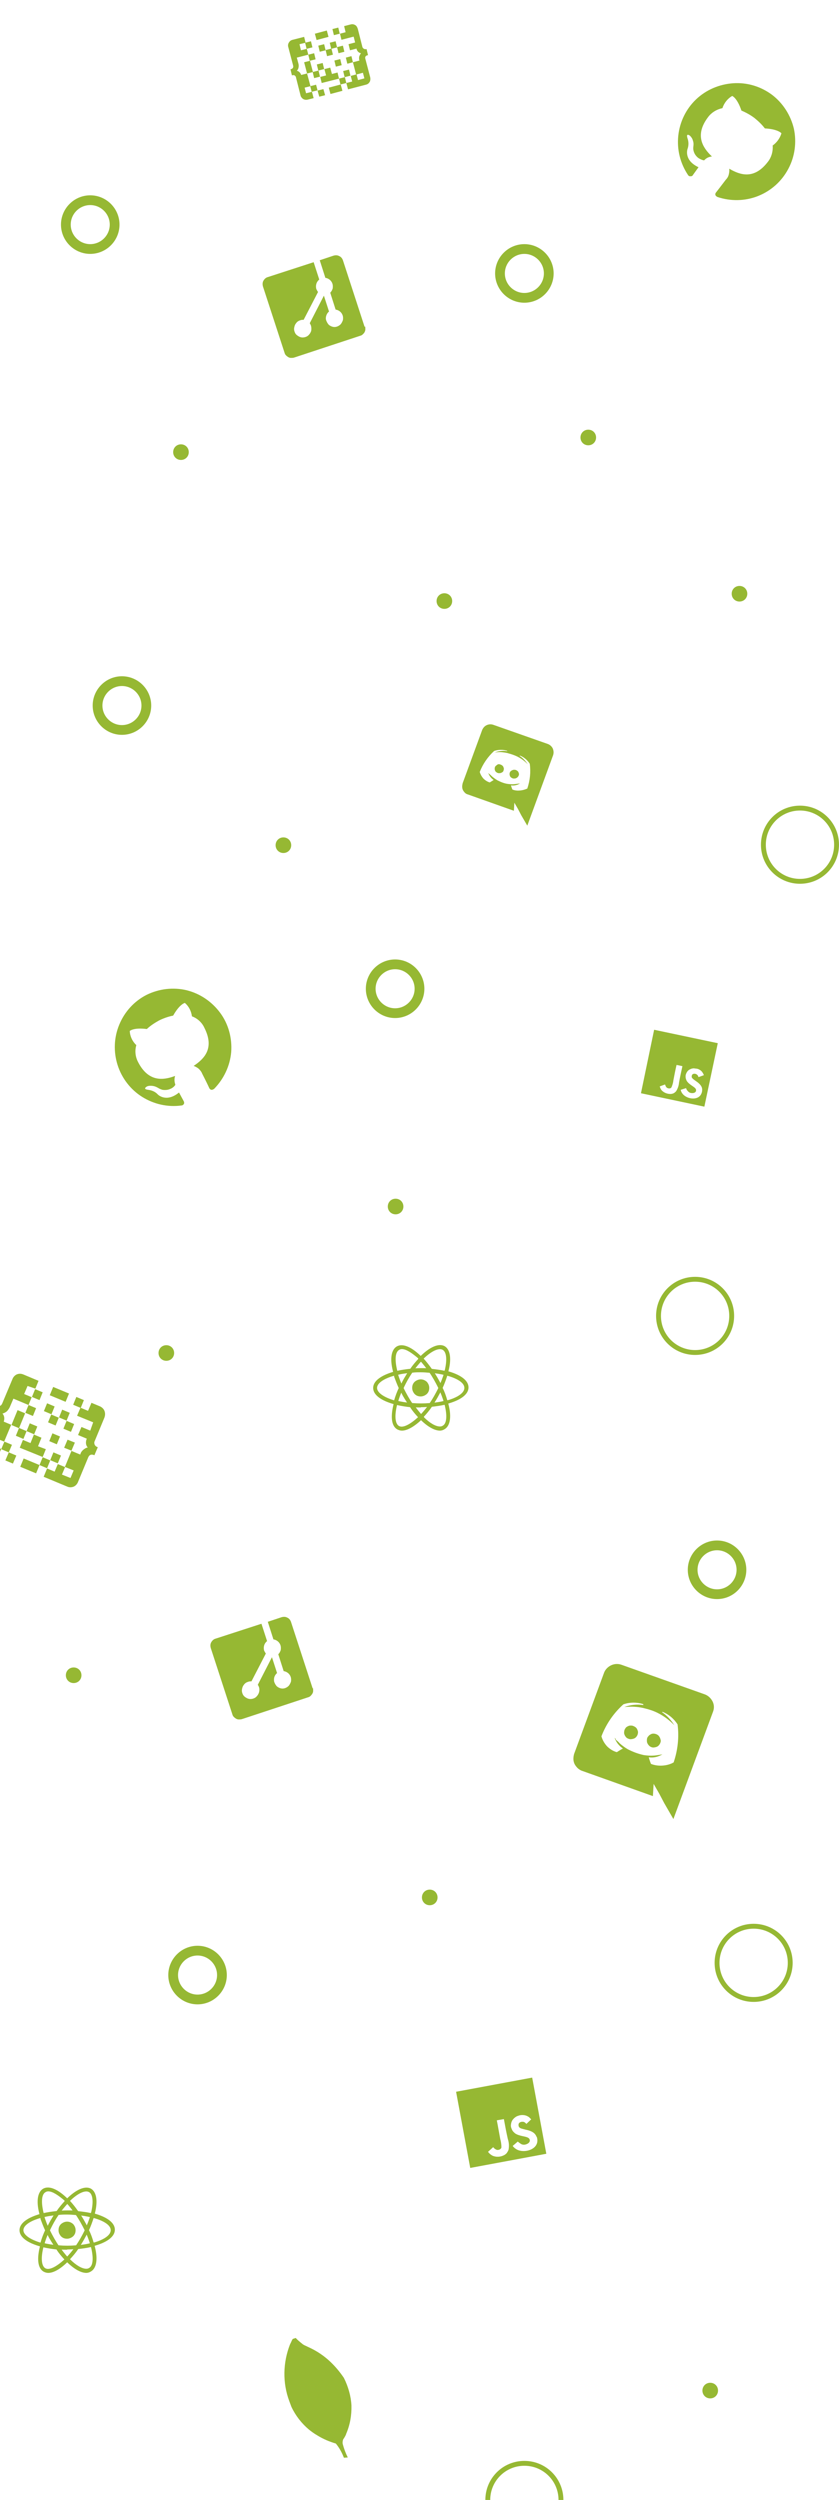 <?xml version="1.0" encoding="utf-8"?>
<!-- Generator: Adobe Illustrator 23.0.6, SVG Export Plug-In . SVG Version: 6.00 Build 0)  -->
<svg version="1.1" id="Capa_1" xmlns="http://www.w3.org/2000/svg" xmlns:xlink="http://www.w3.org/1999/xlink" x="0px" y="0px"
	 viewBox="0 0 344 1024" style="enable-background:new 0 0 344 1024;" xml:space="preserve">
<style type="text/css">
	.st0{fill:#96B833;}
	.st1{fill:none;stroke:#96B833;stroke-width:4;stroke-miterlimit:10;}
	.st2{fill:none;stroke:#96B833;stroke-width:2;stroke-miterlimit:10;}
</style>
<g id="Trama">
	<g>
		<g>
			<path id="Vector" class="st0" d="M122.8,18.1l0.6,2.5l2.4-0.6l0.6,2.4l-4.7,1.2l0.7,2.6c0.1,0.5,0.1,1,0,1.5
				c-0.1,0.5-0.3,0.9-0.7,1.3c0,0,1.2,0.1,1.8,1.7l0,0l0,0l2.4-0.6l1.4,5.2l-2.4,0.6l0.6,2.3l2.4-0.6l0.7,2.6l-2.4,0.6
				c-0.9,0.2-1.5,0-2-0.3c-0.5-0.4-0.9-0.9-1-1.5l-1.9-7.5c0,0-0.4-1.1-1.6-0.6l-0.6-2.5c0,0,1.4-0.2,1.1-1.5l-2-7.6
				c-0.2-0.6-0.1-1.3,0.2-1.8c0.3-0.5,0.7-1,1.6-1.2l4.7-1.2l0.6,2.4L122.8,18.1z"/>
			<path id="Vector_2" class="st0" d="M127.1,24.9l-2.4,0.6l1.2,4.6l2.4-0.6L127.1,24.9z"/>
			<path id="Vector_3" class="st0" d="M129.6,34.7l-2.4,0.6l0.6,2.3l2.4-0.6L129.6,34.7z"/>
			<path id="Vector_4" class="st0" d="M127.5,16.9l-2.4,0.6l0.6,2.5l2.4-0.6L127.5,16.9z"/>
			<path id="Vector_5" class="st0" d="M137.6,16.9l-2.4,0.6l0.6,2.5l2.4-0.6L137.6,16.9z"/>
			<path id="Vector_6" class="st0" d="M139.5,24.2l-2.4,0.6l0.6,2.5l2.4-0.6L139.5,24.2z"/>
			<path id="Vector_7" class="st0" d="M138.7,11.3l-2.4,0.6l0.6,2.5l2.4-0.6L138.7,11.3z"/>
			<path id="Vector_8" class="st0" d="M140.6,18.7l-2.4,0.6l0.6,2.5l2.4-0.6L140.6,18.7z"/>
			<path id="Vector_9" class="st0" d="M143.1,28.5l-2.4,0.6l0.6,2.5l2.4-0.6L143.1,28.5z"/>
			<path id="Vector_10" class="st0" d="M141.4,31.6l-2.4,0.6l0.6,2.4l2.4-0.6L141.4,31.6z"/>
			<path id="Vector_11" class="st0" d="M132.3,25.8l-2.4,0.6l0.6,2.5l2.4-0.6L132.3,25.8z"/>
			<path id="Vector_12" class="st0" d="M138.4,29.7l0.6,2.5l-7.1,1.8l-0.6-2.5l2.4-0.6l-0.7-2.6l2.4-0.6l0.7,2.6L138.4,29.7z"/>
			<path id="Vector_13" class="st0" d="M139.7,34.6l-4.9,1.3l0.7,2.6l4.9-1.3L139.7,34.6z"/>
			<path id="Vector_14" class="st0" d="M134,12.5l-4.9,1.3l0.7,2.6l4.9-1.3L134,12.5z"/>
			<path id="Vector_15" class="st0" d="M128.8,21.8l-2.4,0.6l0.6,2.5l2.4-0.6L128.8,21.8z"/>
			<path id="Vector_16" class="st0" d="M132.9,18.1l-2.4,0.6l0.6,2.5l2.4-0.6L132.9,18.1z"/>
			<path id="Vector_17" class="st0" d="M135.9,19.9l-2.4,0.6l0.6,2.5l2.4-0.6L135.9,19.9z"/>
			<path id="Vector_18" class="st0" d="M130.6,28.9l-2.4,0.6l0.6,2.5l2.4-0.6L130.6,28.9z"/>
			<path id="Vector_19" class="st0" d="M132.6,36.5l-2.4,0.6l0.7,2.5l2.4-0.6L132.6,36.5z"/>
			<path id="Vector_20" class="st0" d="M144.1,23l-2.3,0.6l0.6,2.5l2.3-0.6L144.1,23z"/>
			<path id="Vector_21" class="st0" d="M148.6,19.3l-1.9-7.5c-0.2-0.6-0.5-1.2-1-1.5c-0.5-0.3-1.1-0.5-1.9-0.3l-2.7,0.7l0.6,2.5
				l-2.3,0.6l0.6,2.5l5-1.3l0.6,2.4l-2.7,0.7l0.6,2.5l2.7-0.7l0,0.2l0,0c0.5,1.6,1.8,1.7,1.8,1.7c-0.3,0.4-0.5,0.8-0.7,1.3
				c-0.1,0.5-0.1,1,0,1.5l0.1,0.2l-2.7,0.7l1.3,5l-2.2,0.6l0.6,2.3l-2.4,0.6l0.7,2.6l7.3-1.9c0.9-0.2,1.3-0.7,1.6-1.2
				c0.3-0.6,0.3-1.2,0.2-1.8l-2-7.6c-0.4-1.4,1.1-1.5,1.1-1.5l-0.6-2.5C149,20.4,148.6,19.3,148.6,19.3z M149.4,32.1l-2.6,0.7
				l-0.6-2.3l2.6-0.7L149.4,32.1z"/>
		</g>
	</g>
	<g>
		<g>
			<path id="Vector_22" class="st0" d="M11.3,567.7L9.9,571l3.1,1.3l-1.3,3.2l-6.2-2.6L4,576.4c-0.3,0.6-0.7,1.2-1.2,1.7
				c-0.5,0.4-1.2,0.8-1.8,0.9c0,0,1.3,1.2,0.5,3.4l0,0l0-0.1l3.1,1.3l-2.9,6.9l-3.1-1.3l-1.2,3l3.1,1.3l-1.4,3.4l-3.1-1.3
				c-1.1-0.5-1.7-1.2-1.9-2c-0.3-0.8-0.2-1.7,0.1-2.6l4.1-9.9c0,0,0.4-1.6-1.3-2.1l1.4-3.3c0,0,1.7,1,2.5-0.8l4.2-10
				c0.3-0.8,0.9-1.5,1.7-1.9c0.7-0.3,1.6-0.5,2.8,0l6.2,2.6l-1.3,3.2L11.3,567.7z"/>
			<path id="Vector_23" class="st0" d="M10.3,578.9l-3.1-1.3l-2.5,6.1l3.1,1.3L10.3,578.9z"/>
			<path id="Vector_24" class="st0" d="M4.9,591.8l-3.1-1.3l-1.3,3.1l3.1,1.3L4.9,591.8z"/>
			<path id="Vector_25" class="st0" d="M17.5,570.3l-3.1-1.3l-1.3,3.2l3.1,1.3L17.5,570.3z"/>
			<path id="Vector_26" class="st0" d="M28.6,578.7l-3.1-1.3l-1.3,3.2l3.1,1.3L28.6,578.7z"/>
			<path id="Vector_27" class="st0" d="M24.6,588.4l-3.1-1.3l-1.3,3.2l3.1,1.3L24.6,588.4z"/>
			<path id="Vector_28" class="st0" d="M34.4,573.5l-3.1-1.3l-1.3,3.2l3.1,1.3L34.4,573.5z"/>
			<path id="Vector_29" class="st0" d="M30.4,583.3l-3.1-1.3l-1.3,3.2l3.1,1.3L30.4,583.3z"/>
			<path id="Vector_30" class="st0" d="M25,596.2l-3.1-1.3l-1.3,3.2l3.1,1.3L25,596.2z"/>
			<path id="Vector_31" class="st0" d="M20.6,598.2l-3.1-1.3l-1.3,3.2l3.1,1.3L20.6,598.2z"/>
			<path id="Vector_32" class="st0" d="M15.3,584.3l-3.1-1.3l-1.3,3.2l3.1,1.3L15.3,584.3z"/>
			<path id="Vector_33" class="st0" d="M18.8,593.6l-1.3,3.2L8.1,593l1.3-3.2l3.1,1.3l1.4-3.5l3.1,1.3l-1.4,3.5L18.8,593.6z"/>
			<path id="Vector_34" class="st0" d="M16.2,600.1l-6.5-2.7l-1.4,3.4l6.5,2.7L16.2,600.1z"/>
			<path id="Vector_35" class="st0" d="M28.3,570.8l-6.5-2.7l-1.4,3.4l6.5,2.7L28.3,570.8z"/>
			<path id="Vector_36" class="st0" d="M14.8,576.8l-3.1-1.3l-1.3,3.2l3.1,1.3L14.8,576.8z"/>
			<path id="Vector_37" class="st0" d="M22.4,576.1l-3.1-1.3l-1.3,3.2l3.1,1.3L22.4,576.1z"/>
			<path id="Vector_38" class="st0" d="M24.1,580.7l-3.1-1.3l-1.3,3.2l3.1,1.3L24.1,580.7z"/>
			<path id="Vector_39" class="st0" d="M10.9,586.2l-3.1-1.3l-1.3,3.2l3.1,1.3L10.9,586.2z"/>
			<path id="Vector_40" class="st0" d="M6.7,596.2l-3.1-1.3l-1.4,3.3l3.1,1.3L6.7,596.2z"/>
			<path id="Vector_41" class="st0" d="M30.7,590.9l-3-1.2l-1.4,3.3l3,1.2L30.7,590.9z"/>
			<path id="Vector_42" class="st0" d="M38.7,590.6l4.1-9.9c0.3-0.8,0.4-1.7,0.1-2.6c-0.2-0.7-0.8-1.5-1.8-2l-3.6-1.5l-1.4,3.3
				l-3.1-1.3l-1.4,3.3l6.6,2.7L37,586l-3.6-1.5l-1.4,3.3l3.6,1.5l-0.1,0.2l0,0c-0.8,2.3,0.5,3.4,0.5,3.4c-0.7,0.1-1.3,0.5-1.8,0.9
				c-0.5,0.4-1,1-1.2,1.7l-0.1,0.3l-3.6-1.5l-2.7,6.6l-2.9-1.2l-1.3,3.1l-3.1-1.3l-1.4,3.4l9.6,4c1.1,0.5,2.1,0.3,2.8,0
				c0.8-0.4,1.4-1.1,1.7-1.9l4.2-10.1c0.8-1.8,2.5-0.8,2.5-0.8l1.4-3.3C38.3,592.2,38.7,590.6,38.7,590.6z M28.9,605.4l-3.5-1.4
				l1.3-3.1l3.5,1.4L28.9,605.4z"/>
		</g>
	</g>
	<path id="Vector_43" class="st0" d="M303.2,246.4c1.8,0,3.2-1.4,3.2-3.2c0-1.8-1.4-3.2-3.2-3.2c-1.8,0-3.2,1.4-3.2,3.2
		C300,245,301.4,246.4,303.2,246.4z"/>
	<path id="Vector_44" class="st0" d="M116.2,349.4c1.8,0,3.2-1.4,3.2-3.2c0-1.8-1.4-3.2-3.2-3.2s-3.2,1.4-3.2,3.2
		C113,348,114.4,349.4,116.2,349.4z"/>
	<path id="Vector_45" class="st0" d="M241.2,182.4c1.8,0,3.2-1.4,3.2-3.2c0-1.8-1.4-3.2-3.2-3.2c-1.8,0-3.2,1.4-3.2,3.2
		C238,181,239.4,182.4,241.2,182.4z"/>
	<path id="Vector_46" class="st0" d="M74.2,188.4c1.8,0,3.2-1.4,3.2-3.2c0-1.8-1.4-3.2-3.2-3.2c-1.8,0-3.2,1.4-3.2,3.2
		C71,187,72.4,188.4,74.2,188.4z"/>
	<path id="Vector_47" class="st0" d="M182.2,249.4c1.8,0,3.2-1.4,3.2-3.2c0-1.8-1.4-3.2-3.2-3.2c-1.8,0-3.2,1.4-3.2,3.2
		C179,248,180.4,249.4,182.2,249.4z"/>
	<path id="Vector_48" class="st0" d="M162.2,497.4c1.8,0,3.2-1.4,3.2-3.2c0-1.8-1.4-3.2-3.2-3.2c-1.8,0-3.2,1.4-3.2,3.2
		C159,496,160.4,497.4,162.2,497.4z"/>
	<path id="Vector_49" class="st0" d="M176.2,780.4c1.8,0,3.2-1.4,3.2-3.2c0-1.8-1.4-3.2-3.2-3.2c-1.8,0-3.2,1.4-3.2,3.2
		C173,779,174.4,780.4,176.2,780.4z"/>
	<path id="Vector_50" class="st0" d="M291.2,982.4c1.8,0,3.2-1.4,3.2-3.2c0-1.8-1.4-3.2-3.2-3.2c-1.8,0-3.2,1.4-3.2,3.2
		C288,981,289.4,982.4,291.2,982.4z"/>
	<path id="Vector_51" class="st0" d="M68.2,557.4c1.8,0,3.2-1.4,3.2-3.2c0-1.8-1.4-3.2-3.2-3.2c-1.8,0-3.2,1.4-3.2,3.2
		C65,556,66.4,557.4,68.2,557.4z"/>
	<path id="Vector_52" class="st0" d="M30.2,689.4c1.8,0,3.2-1.4,3.2-3.2c0-1.8-1.4-3.2-3.2-3.2c-1.8,0-3.2,1.4-3.2,3.2
		C27,688,28.4,689.4,30.2,689.4z"/>
	<path id="Vector_53" class="st1" d="M50,299c5.5,0,10-4.5,10-10s-4.5-10-10-10s-10,4.5-10,10S44.5,299,50,299z"/>
	<path id="Vector_54" class="st1" d="M162,415c5.5,0,10-4.5,10-10s-4.5-10-10-10s-10,4.5-10,10S156.5,415,162,415z"/>
	<path id="Vector_55" class="st1" d="M294,653c5.5,0,10-4.5,10-10s-4.5-10-10-10s-10,4.5-10,10S288.5,653,294,653z"/>
	<path id="Vector_56" class="st1" d="M81,819c5.5,0,10-4.5,10-10s-4.5-10-10-10s-10,4.5-10,10S75.5,819,81,819z"/>
	<path id="Vector_57" class="st1" d="M215,122c5.5,0,10-4.5,10-10s-4.5-10-10-10s-10,4.5-10,10S209.5,122,215,122z"/>
	<path id="Vector_58" class="st1" d="M37,102c5.5,0,10-4.5,10-10s-4.5-10-10-10s-10,4.5-10,10S31.5,102,37,102z"/>
	<path id="Vector_59" class="st2" d="M328,361c8.3,0,15-6.7,15-15s-6.7-15-15-15s-15,6.7-15,15S319.7,361,328,361z"/>
	<path id="Vector_60" class="st2" d="M285,554c8.3,0,15-6.7,15-15s-6.7-15-15-15s-15,6.7-15,15S276.7,554,285,554z"/>
	<path id="Vector_61" class="st2" d="M309,819c8.3,0,15-6.7,15-15s-6.7-15-15-15s-15,6.7-15,15S300.7,819,309,819z"/>
	<path id="Vector_62" class="st0" d="M141,974c-7.6-11.2-15.7-12.6-17-13.9c-1-0.8-2-1.6-2.8-2.5l0,0.1l-0.1,0l-0.3,0.1l-0.6,0.2
		l-0.1,0l-0.1,0.1l-0.3,0.5c-0.2,0.5-0.5,1.1-0.8,1.7c-2.9,7.4-3.1,15.7-0.3,23.2c0.3,0.8,0.6,1.6,0.9,2.4c1.7,3.6,4.2,6.8,7.2,9.3
		c1,0.8,2.1,1.6,3.3,2.3c2.4,1.5,5,2.6,7.7,3.4c1.4,1.7,2.5,3.7,3.3,5.8l1.6-0.1c-0.9-1.8-1.6-3.7-2.1-5.6c-0.1-0.6,0-1.2,0.2-1.8
		c0.5-0.7,0.9-1.4,1.2-2.1l0-0.1c1.6-3.7,2.3-7.6,2.2-11.7C143.9,981.5,142.8,977.6,141,974z"/>
	<path id="Vector_63" class="st0" d="M149.5,133.9l-8.9-27.3c-0.3-0.8-0.8-1.4-1.5-1.7c-0.7-0.4-1.5-0.4-2.3-0.2l-5.7,1.9l2.3,7.2
		c0.7,0.1,1.3,0.4,1.8,0.8c0.5,0.4,0.9,1,1.1,1.6s0.2,1.3,0.1,2c-0.2,0.6-0.5,1.2-1,1.7l2.2,6.9c0.7,0.1,1.3,0.4,1.8,0.8
		c0.5,0.4,0.9,1,1.1,1.6c0.2,0.6,0.2,1.3,0.1,1.9c-0.2,0.6-0.5,1.2-0.9,1.7c-0.5,0.5-1,0.8-1.6,1c-0.6,0.2-1.3,0.2-1.9,0
		s-1.2-0.5-1.6-1c-0.4-0.5-0.7-1.1-0.9-1.7s-0.1-1.3,0.1-1.9s0.6-1.2,1.1-1.6l-2.1-6.5l-5.8,11.3c0.2,0.3,0.4,0.7,0.5,1
		c0.2,0.7,0.2,1.4,0.1,2.1c-0.2,0.7-0.6,1.3-1.1,1.8s-1.2,0.8-1.9,0.9c-0.7,0.1-1.4,0-2.1-0.4s-1.2-0.8-1.5-1.4
		c-0.3-0.6-0.5-1.3-0.4-2c0.1-0.7,0.3-1.4,0.8-2c0.4-0.6,1-1,1.7-1.2c0.4-0.2,0.9-0.2,1.4-0.2l5.9-11.4c-0.3-0.4-0.5-0.8-0.7-1.2
		c-0.2-0.7-0.2-1.4,0-2.1c0.2-0.7,0.6-1.3,1.2-1.8l-2.3-7.1l-18.8,6.1c-0.8,0.2-1.4,0.8-1.8,1.5c-0.4,0.7-0.4,1.5-0.2,2.3l8.9,27.3
		c0.1,0.4,0.3,0.7,0.6,1c0.3,0.3,0.6,0.5,0.9,0.7c0.4,0.2,0.7,0.3,1.1,0.3c0.4,0,0.8,0,1.2-0.1l27.3-9c0.4-0.1,0.7-0.3,1-0.6
		c0.3-0.3,0.6-0.6,0.7-0.9c0.2-0.4,0.3-0.7,0.3-1.1c0-0.4,0-0.8-0.1-1.2L149.5,133.9z"/>
	<path id="Vector_64" class="st0" d="M128.2,691.6l-8.9-27.3c-0.3-0.8-0.8-1.4-1.5-1.7c-0.7-0.4-1.5-0.4-2.3-0.2l-5.7,1.9l2.3,7.2
		c0.7,0.1,1.3,0.4,1.8,0.8c0.5,0.4,0.9,1,1.1,1.6c0.2,0.6,0.2,1.3,0.1,2c-0.2,0.6-0.5,1.2-1,1.7l2.2,6.9c0.7,0.1,1.3,0.4,1.8,0.8
		c0.5,0.4,0.9,1,1.1,1.6c0.2,0.6,0.2,1.3,0.1,1.9c-0.2,0.6-0.5,1.2-0.9,1.7c-0.5,0.5-1,0.8-1.6,1c-0.6,0.2-1.3,0.2-1.9,0
		c-0.6-0.2-1.2-0.5-1.6-1c-0.4-0.5-0.7-1.1-0.9-1.7c-0.1-0.6-0.1-1.3,0.1-1.9c0.2-0.6,0.6-1.2,1.1-1.6l-2.1-6.5l-5.8,11.3
		c0.2,0.3,0.4,0.7,0.5,1c0.2,0.7,0.2,1.4,0,2.1c-0.2,0.7-0.6,1.3-1.1,1.8c-0.5,0.5-1.2,0.8-1.9,0.9c-0.7,0.1-1.4,0-2.1-0.4
		c-0.6-0.3-1.2-0.8-1.5-1.4c-0.3-0.6-0.5-1.3-0.4-2c0.1-0.7,0.3-1.4,0.8-2c0.4-0.6,1-1,1.7-1.2c0.4-0.2,0.9-0.2,1.4-0.2l5.9-11.4
		c-0.3-0.4-0.5-0.8-0.7-1.2c-0.2-0.7-0.2-1.4,0-2.1c0.2-0.7,0.6-1.3,1.2-1.8l-2.3-7.1l-18.8,6.1c-0.8,0.2-1.4,0.8-1.8,1.5
		c-0.4,0.7-0.4,1.5-0.2,2.3l8.9,27.3c0.1,0.4,0.3,0.7,0.6,1c0.3,0.3,0.6,0.5,0.9,0.7c0.4,0.2,0.7,0.3,1.1,0.3c0.4,0,0.8,0,1.2-0.1
		l27.3-9c0.4-0.1,0.7-0.3,1-0.6c0.3-0.3,0.5-0.6,0.7-0.9c0.2-0.4,0.3-0.7,0.3-1.1c0-0.4,0-0.8-0.1-1.2L128.2,691.6z"/>
	<path id="Vector_65" class="st0" d="M187,856.8l31.2-5.8l5.8,31.2l-31.2,5.8L187,856.8z M220,875.3c-0.5-1.4-1.6-2.4-4.6-3
		c-1-0.3-2.2-0.4-2.6-1.1c-0.2-0.3-0.2-0.6-0.2-0.9c0-0.9,1-1.3,1.8-1.2c0.3,0,0.6,0.1,0.8,0.3c0.3,0.2,0.5,0.4,0.6,0.6l2-1.9
		c-0.3-0.3-0.6-0.6-0.9-0.9c-0.6-0.4-1.2-0.7-1.9-0.8c-0.7-0.1-1.4-0.1-2.1,0.1l-0.9,0.3c-0.8,0.4-1.5,1-2,1.8
		c-0.3,0.5-0.4,1-0.5,1.6s0,1.1,0.2,1.6c0.2,0.5,0.4,1,0.8,1.4c0.4,0.4,0.8,0.8,1.3,1c2,1,4.7,0.8,5.3,2c0.6,1.2-0.8,2.2-2.2,2.3
		c-0.5,0-1-0.1-1.4-0.4s-0.8-0.5-1.2-0.9l-2.1,1.8c0.4,0.5,0.8,0.9,1.3,1.2c2.7,1.9,8.3,0.7,8.8-2.9c0.1-0.7,0-1.5-0.3-2.2
		L220,875.3z M206.6,868l-2.9,0.5c0.5,2.5,0.9,5,1.4,7.6c0.3,1.1,0.5,2.3,0.5,3.5c-0.3,1-1.4,1.1-1.9,1c-0.5-0.2-1-0.5-1.3-0.9
		c-0.1-0.1-0.2-0.2-0.2-0.2l-2.1,1.9c0.5,0.7,1.2,1.3,2.1,1.7c1.4,0.5,2.9,0.4,4.2-0.2c0.5-0.2,0.9-0.5,1.3-0.9
		c0.3-0.4,0.6-0.9,0.8-1.4c0.3-1.5,0.2-3-0.3-4.5C207.6,873.4,207.1,870.8,206.6,868L206.6,868z"/>
	<path id="Vector_66" class="st0" d="M268.2,421.8l26.1,5.5l-5.5,26l-26-5.5L268.2,421.8z M287.9,446.6c0.1-1.2-0.5-2.4-2.6-3.8
		c-0.7-0.5-1.5-1-1.7-1.6c0-0.3,0-0.5,0.1-0.8c0.3-0.7,1.2-0.7,1.8-0.4c0.2,0.1,0.4,0.3,0.6,0.5c0.1,0.2,0.2,0.4,0.3,0.7l2.2-0.8
		c-0.1-0.3-0.3-0.7-0.5-1c-0.3-0.5-0.7-0.9-1.2-1.2c-0.5-0.3-1.1-0.5-1.6-0.5l-0.8-0.1c-0.8,0-1.5,0.3-2.1,0.7
		c-0.4,0.3-0.7,0.7-0.9,1.1c-0.2,0.4-0.4,0.9-0.4,1.3c0,0.5,0,0.9,0.2,1.4c0.1,0.4,0.4,0.9,0.7,1.2c1.2,1.4,3.4,2.1,3.4,3.2
		c0.1,1.1-1.3,1.5-2.5,1.1c-0.4-0.2-0.7-0.4-1-0.8c-0.3-0.3-0.5-0.7-0.6-1.1l-2.2,0.7c0.1,0.5,0.3,1,0.6,1.4
		c1.5,2.3,6.2,3.2,7.7,0.5c0.3-0.5,0.5-1.2,0.5-1.8L287.9,446.6z M279.8,436.7l-2.4-0.5c-0.5,2.1-0.9,4.2-1.3,6.3
		c-0.1,1-0.4,2-0.8,2.9c-0.5,0.7-1.4,0.4-1.8,0.2c-0.4-0.3-0.6-0.7-0.7-1.1c-0.1-0.1-0.1-0.2-0.1-0.3l-2.2,0.8
		c0.2,0.7,0.5,1.4,1.1,1.9c0.9,0.8,2.1,1.2,3.3,1.2c0.4,0,0.9-0.1,1.3-0.3c0.4-0.2,0.7-0.5,1-0.8c0.7-1.1,1.1-2.3,1.2-3.5
		C278.8,441.2,279.3,439,279.8,436.7L279.8,436.7z"/>
	<path id="Vector_67" class="st0" d="M27.5,910c-0.9,0-1.8,0.4-2.5,1c-0.7,0.7-1,1.5-1,2.5s0.4,1.8,1,2.5c0.7,0.7,1.5,1,2.5,1
		c0.9,0,1.8-0.4,2.5-1c0.7-0.7,1-1.5,1-2.5s-0.4-1.8-1-2.5C29.3,910.4,28.5,910,27.5,910z M17.8,920.5l-0.8-0.2
		c-5.7-1.5-9-3.9-9-6.8s3.4-5.3,9-6.8l0.8-0.2l0.2,0.8c0.6,2.1,1.4,4.1,2.3,6.1l-0.1-0.2l0.2,0.4l-0.2,0.4c-0.9,1.8-1.6,3.7-2.1,5.6
		v0.3L17.8,920.5z M16.6,908.5c-4.3,1.2-7,3.1-7,5s2.7,3.8,7,5.1c0.5-1.8,1.2-3.6,2-5.3l-0.1,0.3c-0.7-1.5-1.3-3.1-1.9-4.7
		L16.6,908.5L16.6,908.5z M37.3,920.5l-0.2-0.8c-0.6-2.1-1.4-4.1-2.3-6.1l0.1,0.2l-0.2-0.4l0.2-0.4c0.9-1.8,1.6-3.7,2.2-5.6v-0.3
		l0.2-0.8l0.8,0.2c5.7,1.5,9,3.9,9,6.8s-3.3,5.3-9,6.8L37.3,920.5z M36.5,913.5c0.8,1.6,1.4,3.3,1.9,5.1c4.3-1.2,7-3.1,7-5.1
		c0-2-2.7-3.8-7-5c-0.6,1.8-1.2,3.5-2,5.2L36.5,913.5z M16.6,908.5l-0.2-0.8c-1.7-5.7-1.1-9.8,1.3-11.2c2.5-1.4,6.3,0.3,10.4,4.5
		l0.6,0.6l-0.6,0.6c-1.4,1.5-2.7,3.1-3.9,4.7l-0.1,0.1l-0.2,0.3h-0.4c-2.2,0.2-4.3,0.5-6.4,1.1h0.3L16.6,908.5z M19.8,897.6
		c-0.4,0-0.8,0.1-1.1,0.3c-1.7,0.9-1.9,4.2-0.8,8.6c1.7-0.4,3.3-0.6,5-0.8h0.3c1-1.5,2.2-2.9,3.4-4.2
		C23.8,899.1,21.5,897.6,19.8,897.6z M35.4,931c-2.3,0-5.3-1.7-8.4-4.9l-0.6-0.6l0.6-0.6c1.4-1.5,2.7-3,3.9-4.7V920l0.2-0.3h0.4
		c2.2-0.2,4.3-0.5,6.4-1.1h-0.3l0.8-0.2l0.2,0.8c1.7,5.7,1.1,9.8-1.3,11.2C36.7,930.8,36,931,35.4,931L35.4,931z M28.7,925.4
		c2.5,2.5,4.9,3.9,6.7,3.9c0.4,0,0.8-0.1,1.1-0.3c1.7-0.9,1.9-4.2,0.8-8.6c-1.7,0.4-3.3,0.6-5,0.8h-0.2c-1,1.5-2.2,2.9-3.4,4.2
		L28.7,925.4z M38.4,908.5l-0.8-0.2c-2-0.5-4-0.8-6-1h-0.1h-0.4l-0.2-0.3c-1.2-1.7-2.5-3.4-3.9-4.9l-0.6-0.6L27,901
		c4.1-4.2,7.9-5.8,10.3-4.5c2.4,1.4,3,5.5,1.3,11.2L38.4,908.5z M32,905.7c1.8,0.2,3.5,0.4,5.3,0.8c1.1-4.4,0.8-7.7-0.8-8.6
		c-1.6-0.9-4.6,0.5-7.8,3.6c1.2,1.3,2.2,2.6,3.2,4L32,905.7z M19.8,931c-0.7,0-1.3-0.2-1.9-0.5c-2.5-1.4-2.9-5.5-1.3-11.2l0.2-0.8
		l0.8,0.2c2,0.5,4.1,0.8,6.2,1H24l0.2,0.3c1.2,1.7,2.5,3.4,3.9,4.9l0.6,0.6l-0.6,0.6C25.1,929.2,22.1,931,19.8,931L19.8,931z
		 M17.8,920.5c-1.1,4.4-0.8,7.7,0.8,8.6s4.5-0.6,7.8-3.6c-1.2-1.3-2.3-2.6-3.2-4v-0.1c-1.9-0.2-3.7-0.5-5.5-0.9L17.8,920.5
		L17.8,920.5z M27.6,921.5c-1.3,0-2.7,0-4.1-0.2h-0.4l-0.2-0.3c-0.7-1-1.4-2.1-2.1-3.2l-0.1-0.2c-0.6-0.9-1.2-2.1-1.7-3.4l-0.1-0.3
		l-0.2-0.4l0.2-0.4c0.7-1.5,1.3-2.7,2-3.9l-0.1,0.2c0.7-1.2,1.4-2.4,2.2-3.5l0.2-0.3h0.4c1.2-0.1,2.7-0.2,4.1-0.2
		c1.4,0,2.9,0,4.3,0.2h-0.4h0.4l0.2,0.3c1.5,2.1,2.8,4.4,4,6.8l0.1,0.3l0.2,0.4l-0.2,0.4c-1.2,2.5-2.6,5-4.2,7.3l0.1-0.2l-0.2,0.3
		h-0.4c-1.4,0.1-2.8,0.2-4.1,0.2L27.6,921.5z M24,919.7c2.4,0.2,4.8,0.2,7.2,0c1.3-1.9,2.4-3.9,3.4-5.9l0.1-0.3
		c-1.1-2.2-2.3-4.4-3.7-6.4l0.1,0.2c-1.1-0.1-2.3-0.2-3.6-0.2s-2.5,0-3.7,0.2h0.2c-1.3,1.9-2.4,3.9-3.4,6l-0.1,0.3
		c1.1,2.2,2.3,4.4,3.7,6.4L24,919.7L24,919.7z"/>
	<path id="Vector_68" class="st0" d="M172.5,565c-0.9,0-1.8,0.4-2.5,1c-0.7,0.7-1,1.5-1,2.5s0.4,1.8,1,2.5c0.7,0.7,1.5,1,2.5,1
		c0.9,0,1.8-0.4,2.5-1c0.7-0.7,1-1.5,1-2.5s-0.4-1.8-1-2.5C174.3,565.4,173.5,565,172.5,565z M162.8,575.5l-0.8-0.2
		c-5.7-1.5-9-3.9-9-6.8s3.4-5.3,9-6.8l0.8-0.2l0.2,0.8c0.6,2.1,1.4,4.1,2.3,6.1l-0.1-0.2l0.2,0.4l-0.2,0.4c-0.9,1.8-1.6,3.7-2.1,5.6
		v0.3L162.8,575.5z M161.6,563.5c-4.3,1.2-7,3.1-7,5s2.7,3.8,7,5.1c0.5-1.8,1.2-3.6,2-5.3l-0.1,0.3c-0.7-1.5-1.3-3.1-1.9-4.7
		L161.6,563.5L161.6,563.5z M182.3,575.5l-0.2-0.8c-0.6-2.1-1.4-4.1-2.3-6.1l0.1,0.2l-0.2-0.4l0.2-0.4c0.9-1.8,1.6-3.7,2.2-5.6v-0.3
		l0.2-0.8l0.8,0.2c5.7,1.5,9,3.9,9,6.8s-3.3,5.3-9,6.8L182.3,575.5z M181.5,568.5c0.8,1.6,1.4,3.3,1.9,5.1c4.3-1.2,7-3.1,7-5.1
		c0-2-2.7-3.8-7-5c-0.6,1.8-1.2,3.5-2,5.2L181.5,568.5z M161.6,563.5l-0.2-0.8c-1.7-5.7-1.1-9.8,1.3-11.2c2.5-1.4,6.3,0.3,10.4,4.5
		l0.6,0.6l-0.6,0.6c-1.4,1.5-2.7,3.1-3.9,4.7l-0.1,0.1l-0.2,0.3h-0.4c-2.2,0.2-4.3,0.5-6.4,1.1h0.3L161.6,563.5z M164.8,552.6
		c-0.4,0-0.8,0.1-1.1,0.3c-1.7,0.9-1.9,4.2-0.8,8.6c1.7-0.4,3.3-0.6,5-0.8h0.3c1-1.5,2.2-2.9,3.4-4.2
		C168.8,554.1,166.5,552.6,164.8,552.6z M180.4,586c-2.3,0-5.3-1.7-8.4-4.9l-0.6-0.6l0.6-0.6c1.4-1.5,2.7-3,3.9-4.7V575l0.2-0.3h0.4
		c2.2-0.2,4.3-0.5,6.4-1.1h-0.3l0.8-0.2l0.2,0.8c1.7,5.7,1.1,9.8-1.3,11.2C181.7,585.8,181,586,180.4,586L180.4,586z M173.7,580.4
		c2.5,2.5,4.9,3.9,6.7,3.9c0.4,0,0.8-0.1,1.1-0.3c1.7-0.9,1.9-4.2,0.8-8.6c-1.7,0.4-3.4,0.6-5,0.8h-0.2c-1,1.5-2.2,2.9-3.4,4.2
		L173.7,580.4z M183.4,563.5l-0.8-0.2c-2-0.5-4-0.8-6-1h-0.1h-0.4l-0.2-0.3c-1.2-1.7-2.5-3.4-3.9-4.9l-0.6-0.6l0.6-0.6
		c4.1-4.2,7.9-5.8,10.3-4.5c2.4,1.4,3,5.5,1.3,11.2L183.4,563.5z M177,560.7c1.8,0.2,3.5,0.4,5.3,0.8c1.1-4.4,0.8-7.7-0.8-8.6
		c-1.6-0.9-4.6,0.5-7.8,3.6c1.2,1.3,2.2,2.6,3.2,4L177,560.7z M164.8,586c-0.7,0-1.3-0.2-1.9-0.5c-2.5-1.4-2.9-5.5-1.3-11.2l0.2-0.8
		l0.8,0.2c2,0.5,4.1,0.8,6.2,1h0.4l0.2,0.3c1.2,1.7,2.5,3.4,3.9,4.9l0.6,0.6l-0.6,0.6C170.1,584.2,167.1,586,164.8,586L164.8,586z
		 M162.8,575.5c-1.1,4.4-0.8,7.7,0.8,8.6c1.6,0.9,4.5-0.6,7.8-3.6c-1.2-1.3-2.3-2.6-3.2-4v-0.1c-1.9-0.2-3.7-0.5-5.5-0.9
		L162.8,575.5L162.8,575.5z M172.6,576.5c-1.3,0-2.7,0-4.1-0.2h-0.4l-0.2-0.3c-0.7-1-1.4-2.1-2.1-3.2l-0.1-0.2
		c-0.6-0.9-1.2-2.1-1.7-3.4l-0.1-0.3l-0.2-0.4l0.2-0.4c0.7-1.5,1.3-2.7,2-3.9l-0.1,0.2c0.7-1.2,1.4-2.4,2.2-3.5l0.2-0.3h0.4
		c1.2-0.1,2.7-0.2,4.1-0.2s2.9,0,4.3,0.2h-0.4h0.4l0.2,0.3c1.5,2.1,2.8,4.4,4,6.8l0.1,0.3l0.2,0.4l-0.2,0.4c-1.2,2.5-2.6,5-4.2,7.3
		l0.1-0.2l-0.2,0.3h-0.4c-1.4,0.1-2.8,0.2-4.1,0.2L172.6,576.5z M169,574.7c2.4,0.2,4.8,0.2,7.2,0c1.3-1.9,2.4-3.9,3.4-5.9l0.1-0.3
		c-1.1-2.2-2.3-4.4-3.7-6.4l0.1,0.2c-1.1-0.1-2.3-0.2-3.6-0.2s-2.5,0-3.7,0.2h0.2c-1.3,1.9-2.4,3.9-3.4,6l-0.1,0.3
		c1.1,2.2,2.3,4.4,3.7,6.4L169,574.7L169,574.7z"/>
	<path id="Vector_69" class="st0" d="M288.9,694c1.4,0.5,2.5,1.5,3.2,2.8c0.7,1.3,0.8,2.8,0.3,4.2l-16.3,44.1l-3.8-6.6l-2-3.8
		l-2.3-4l-0.3,5l-28.9-10.3c-0.7-0.2-1.3-0.6-1.9-1.1c-0.5-0.5-1-1.1-1.3-1.7c-0.3-0.6-0.5-1.4-0.5-2.1c0-0.7,0.1-1.4,0.3-2.1
		l12.3-33.3c0.5-1.3,1.6-2.4,2.9-3c1.3-0.6,2.8-0.7,4.2-0.2L288.9,694z M272,701.1l-0.6,0.2c2.1,1.4,3.8,3.3,5.1,5.4
		c-2-2.1-4.3-3.8-6.9-5.1c-1.6-0.8-3.4-1.4-5.1-1.8l-0.4-0.1c-2-0.5-4.2-0.7-6.3-0.6l-1.8,0.1c2.5-0.9,5.2-1.2,7.8-0.8l-0.1-0.4
		c-2.6-0.8-5.5-0.8-8.1,0.1c-4,3.6-7.1,8.1-9,13.1c0.4,1.5,1.2,2.9,2.3,4.1c1.1,1.1,2.5,2,4,2.4c0,0,1.2-0.8,2.5-1.5
		c-1.6-1.1-2.8-2.6-3.4-4.4c0.2,0.2,0.4,0.4,0.5,0.6c0,0,0,0,0,0.1c0,0,0,0,0,0.1c0.6,0.5,1.2,1,1.6,1.5c1,0.9,2.1,1.7,3.3,2.4
		c2.1,1.1,4.3,1.9,6.6,2.4c1.4,0.2,2.7,0.3,4.1,0.2c1.2-0.1,2.3-0.3,3.5-0.5c-1.7,1-3.6,1.5-5.6,1.2c0.3,1.2,0.9,2.7,0.9,2.7
		c1.5,0.6,3.1,0.8,4.7,0.7c1.6-0.1,3.2-0.5,4.6-1.3c1.7-5,2.3-10.4,1.6-15.6c-1.5-2.3-3.6-4.1-6.1-5.1L272,701.1z M269,710.3
		c0.5,0.2,1,0.5,1.3,1c0.3,0.4,0.5,1,0.6,1.5s-0.1,1.1-0.4,1.6s-0.7,0.9-1.2,1.1c-0.5,0.2-1.1,0.3-1.6,0.3c-0.6-0.1-1.1-0.3-1.5-0.7
		c-0.4-0.4-0.7-0.8-0.9-1.4c-0.1-0.5-0.1-1.1,0-1.6c0.1-0.4,0.3-0.7,0.6-1c0.2-0.3,0.5-0.5,0.9-0.7c0.3-0.2,0.7-0.3,1.1-0.3
		C268.3,710.1,268.7,710.2,269,710.3z M259.7,707c0.5,0.2,1,0.5,1.3,0.9c0.3,0.4,0.5,1,0.6,1.5c0,0.5-0.1,1.1-0.4,1.6
		c-0.3,0.5-0.7,0.9-1.2,1.1c-0.5,0.2-1.1,0.3-1.6,0.3c-0.6-0.1-1.1-0.3-1.5-0.6c-0.4-0.4-0.7-0.8-0.9-1.4c-0.2-0.5-0.1-1.1,0-1.6
		c0.1-0.4,0.3-0.7,0.5-1c0.2-0.3,0.5-0.5,0.9-0.7s0.7-0.3,1.1-0.3C258.9,706.8,259.3,706.8,259.7,707z"/>
	<path id="Vector_70" class="st0" d="M224.5,304.7c0.9,0.3,1.7,1,2.1,1.8c0.4,0.9,0.5,1.8,0.2,2.8l-10.6,28.9l-2.5-4.3l-1.3-2.5
		l-1.5-2.6l-0.2,3.3l-18.9-6.7c-0.5-0.1-0.9-0.4-1.2-0.7s-0.6-0.7-0.8-1.1c-0.2-0.4-0.3-0.9-0.3-1.4s0.1-0.9,0.2-1.4l8-21.8
		c0.4-0.9,1-1.6,1.9-2c0.9-0.4,1.9-0.4,2.7-0.1L224.5,304.7z M213.4,309.4l-0.4,0.2c1.4,0.9,2.5,2.1,3.4,3.5
		c-1.3-1.4-2.8-2.5-4.5-3.3c-1.1-0.5-2.2-0.9-3.4-1.2l-0.3-0.1c-1.3-0.3-2.7-0.5-4.1-0.4l-1.2,0.1c1.6-0.6,3.4-0.8,5.1-0.5l-0.1-0.2
		c-1.7-0.5-3.6-0.5-5.3,0.1c-2.6,2.4-4.6,5.3-5.9,8.6c0.3,1,0.8,1.9,1.5,2.7c0.7,0.7,1.6,1.3,2.6,1.6c0,0,0.8-0.5,1.6-1
		c-1-0.7-1.8-1.7-2.2-2.9c0.1,0.1,0.3,0.3,0.4,0.4c0,0,0,0,0,0c0,0,0,0,0,0c0.4,0.3,0.8,0.7,1.1,1c0.7,0.6,1.4,1.1,2.2,1.6
		c1.4,0.7,2.8,1.3,4.3,1.5c0.9,0.1,1.8,0.2,2.7,0.1c0.8-0.1,1.5-0.2,2.3-0.3c-1.1,0.7-2.4,1-3.7,0.8c0.2,0.8,0.6,1.7,0.6,1.7
		c1,0.4,2,0.5,3.1,0.4c1.1-0.1,2.1-0.4,3-0.8c1.1-3.3,1.5-6.8,1-10.2c-1-1.5-2.4-2.7-4-3.3L213.4,309.4z M211.5,315.4
		c0.3,0.1,0.6,0.3,0.9,0.6c0.2,0.3,0.3,0.6,0.4,1c0,0.4-0.1,0.7-0.3,1c-0.2,0.3-0.5,0.6-0.8,0.7c-0.3,0.2-0.7,0.2-1.1,0.2
		c-0.4,0-0.7-0.2-1-0.4c-0.3-0.2-0.5-0.5-0.6-0.9c-0.1-0.3-0.1-0.7,0-1.1c0.1-0.2,0.2-0.5,0.4-0.6c0.2-0.2,0.4-0.3,0.6-0.4
		c0.2-0.1,0.5-0.2,0.7-0.2C211,315.3,211.2,315.3,211.5,315.4z M205.3,313.2c0.3,0.1,0.6,0.3,0.9,0.6c0.2,0.3,0.3,0.6,0.4,1
		c0,0.4-0.1,0.7-0.2,1s-0.5,0.6-0.8,0.7c-0.3,0.2-0.7,0.2-1.1,0.2c-0.4,0-0.7-0.2-1-0.4c-0.3-0.2-0.5-0.5-0.6-0.9
		c-0.1-0.3-0.1-0.7,0-1.1c0.1-0.2,0.2-0.5,0.4-0.6c0.2-0.2,0.4-0.3,0.6-0.5c0.2-0.1,0.5-0.2,0.7-0.2
		C204.9,313.1,205.1,313.1,205.3,313.2z"/>
	<path id="Vector_71" class="st0" d="M316.5,38.8c-4.6-3.4-10.2-5.1-15.9-4.7c-5.7,0.4-11.1,2.7-15.2,6.6c-4.1,3.9-6.7,9.2-7.3,14.9
		c-0.6,5.7,0.8,11.3,4,16.1c0.1,0.2,0.3,0.3,0.4,0.4c0.2,0.1,0.4,0.1,0.6,0.1s0.4,0,0.6-0.1c0.2-0.1,0.3-0.2,0.4-0.4l2.3-3.2
		c-6.2-2.9-4.5-7.5-4.5-7.5c0.5-1.4,0.5-2.9,0-4.3c-0.8-2.5,1-1.1,1-1.1c0.6,0.6,1,1.2,1.2,2c0.3,0.8,0.3,1.5,0.2,2.3
		c-0.1,0.7-0.1,1.3,0.1,2c0.2,0.7,0.5,1.3,0.9,1.8c0.4,0.5,0.9,1,1.5,1.3s1.2,0.6,1.9,0.7c0.8-0.9,1.9-1.5,3.2-1.6
		c-3.9-3.7-7.1-8.8-1.6-16.1c1.4-1.9,3.5-3.2,5.9-3.7c0.7-2.1,2.1-3.9,4-5c0,0,2,0.7,3.8,6c1.9,0.8,3.7,1.8,5.3,3
		c1.6,1.3,3.1,2.7,4.3,4.3c5.5,0.3,6.8,2,6.8,2c-0.6,2-1.9,3.8-3.6,5c0.2,2.4-0.5,4.8-1.9,6.6c-5.6,7.4-11.3,5.6-15.9,2.9
		c0.1,0.8,0,1.6-0.2,2.4c-0.2,0.8-0.6,1.5-1.2,2.1c-2,2.6-3.5,4.6-4,5.2c-0.5,0.6-0.5,1.4,0.6,1.9c5.4,1.8,11.3,1.7,16.6-0.4
		c5.3-2.1,9.7-6,12.4-11.1c2.7-5,3.5-10.9,2.3-16.5C324.2,47.2,321,42.2,316.5,38.8L316.5,38.8z"/>
	<path id="Vector_72" class="st0" d="M60.1,407.5c-5.1,2.6-9,6.9-11.2,12.2c-2.2,5.3-2.4,11.1-0.7,16.5c1.7,5.4,5.3,10.1,10.1,13.1
		c4.8,3,10.5,4.3,16.2,3.5c0.2,0,0.4-0.1,0.5-0.2c0.2-0.1,0.3-0.3,0.4-0.4c0.1-0.2,0.1-0.4,0.1-0.6c0-0.2-0.1-0.4-0.2-0.6l-1.9-3.5
		c-5.3,4.3-8.7,0.8-8.7,0.8c-1-1.1-2.4-1.7-3.9-1.9c-2.6-0.3-0.5-1.4-0.5-1.4c0.7-0.3,1.5-0.3,2.3-0.2s1.5,0.4,2.2,0.8
		c0.6,0.4,1.2,0.6,1.8,0.8c0.7,0.1,1.3,0.1,2,0c0.7-0.1,1.3-0.4,1.9-0.7c0.6-0.4,1.1-0.8,1.4-1.4c-0.4-1.1-0.5-2.4-0.1-3.6
		c-5,1.9-11,2.5-15.2-5.7c-1.1-2.1-1.4-4.6-0.7-6.9c-1.6-1.5-2.6-3.6-2.7-5.8c0,0,1.5-1.5,7-0.8c1.5-1.4,3.2-2.5,5-3.5
		c1.8-0.9,3.8-1.6,5.8-2c2.7-4.8,4.8-5.2,4.8-5.2c1.6,1.4,2.6,3.3,2.9,5.5c2.2,0.8,4.1,2.5,5.1,4.7c4.2,8.3,0.1,12.6-4.4,15.6
		c0.8,0.3,1.5,0.7,2.1,1.2c0.6,0.6,1.1,1.2,1.4,2c1.5,2.9,2.6,5.2,2.9,5.9c0.4,0.7,1,1,2,0.3c4-4.1,6.5-9.4,7-15.1
		c0.4-5.7-1.1-11.4-4.5-16c-3.4-4.6-8.2-7.9-13.8-9.3C71,404.3,65.2,405,60.1,407.5L60.1,407.5z"/>
	<path id="Vector_73" class="st2" d="M215,1039c8.3,0,15-6.7,15-15s-6.7-15-15-15s-15,6.7-15,15S206.7,1039,215,1039z"/>
</g>
</svg>

